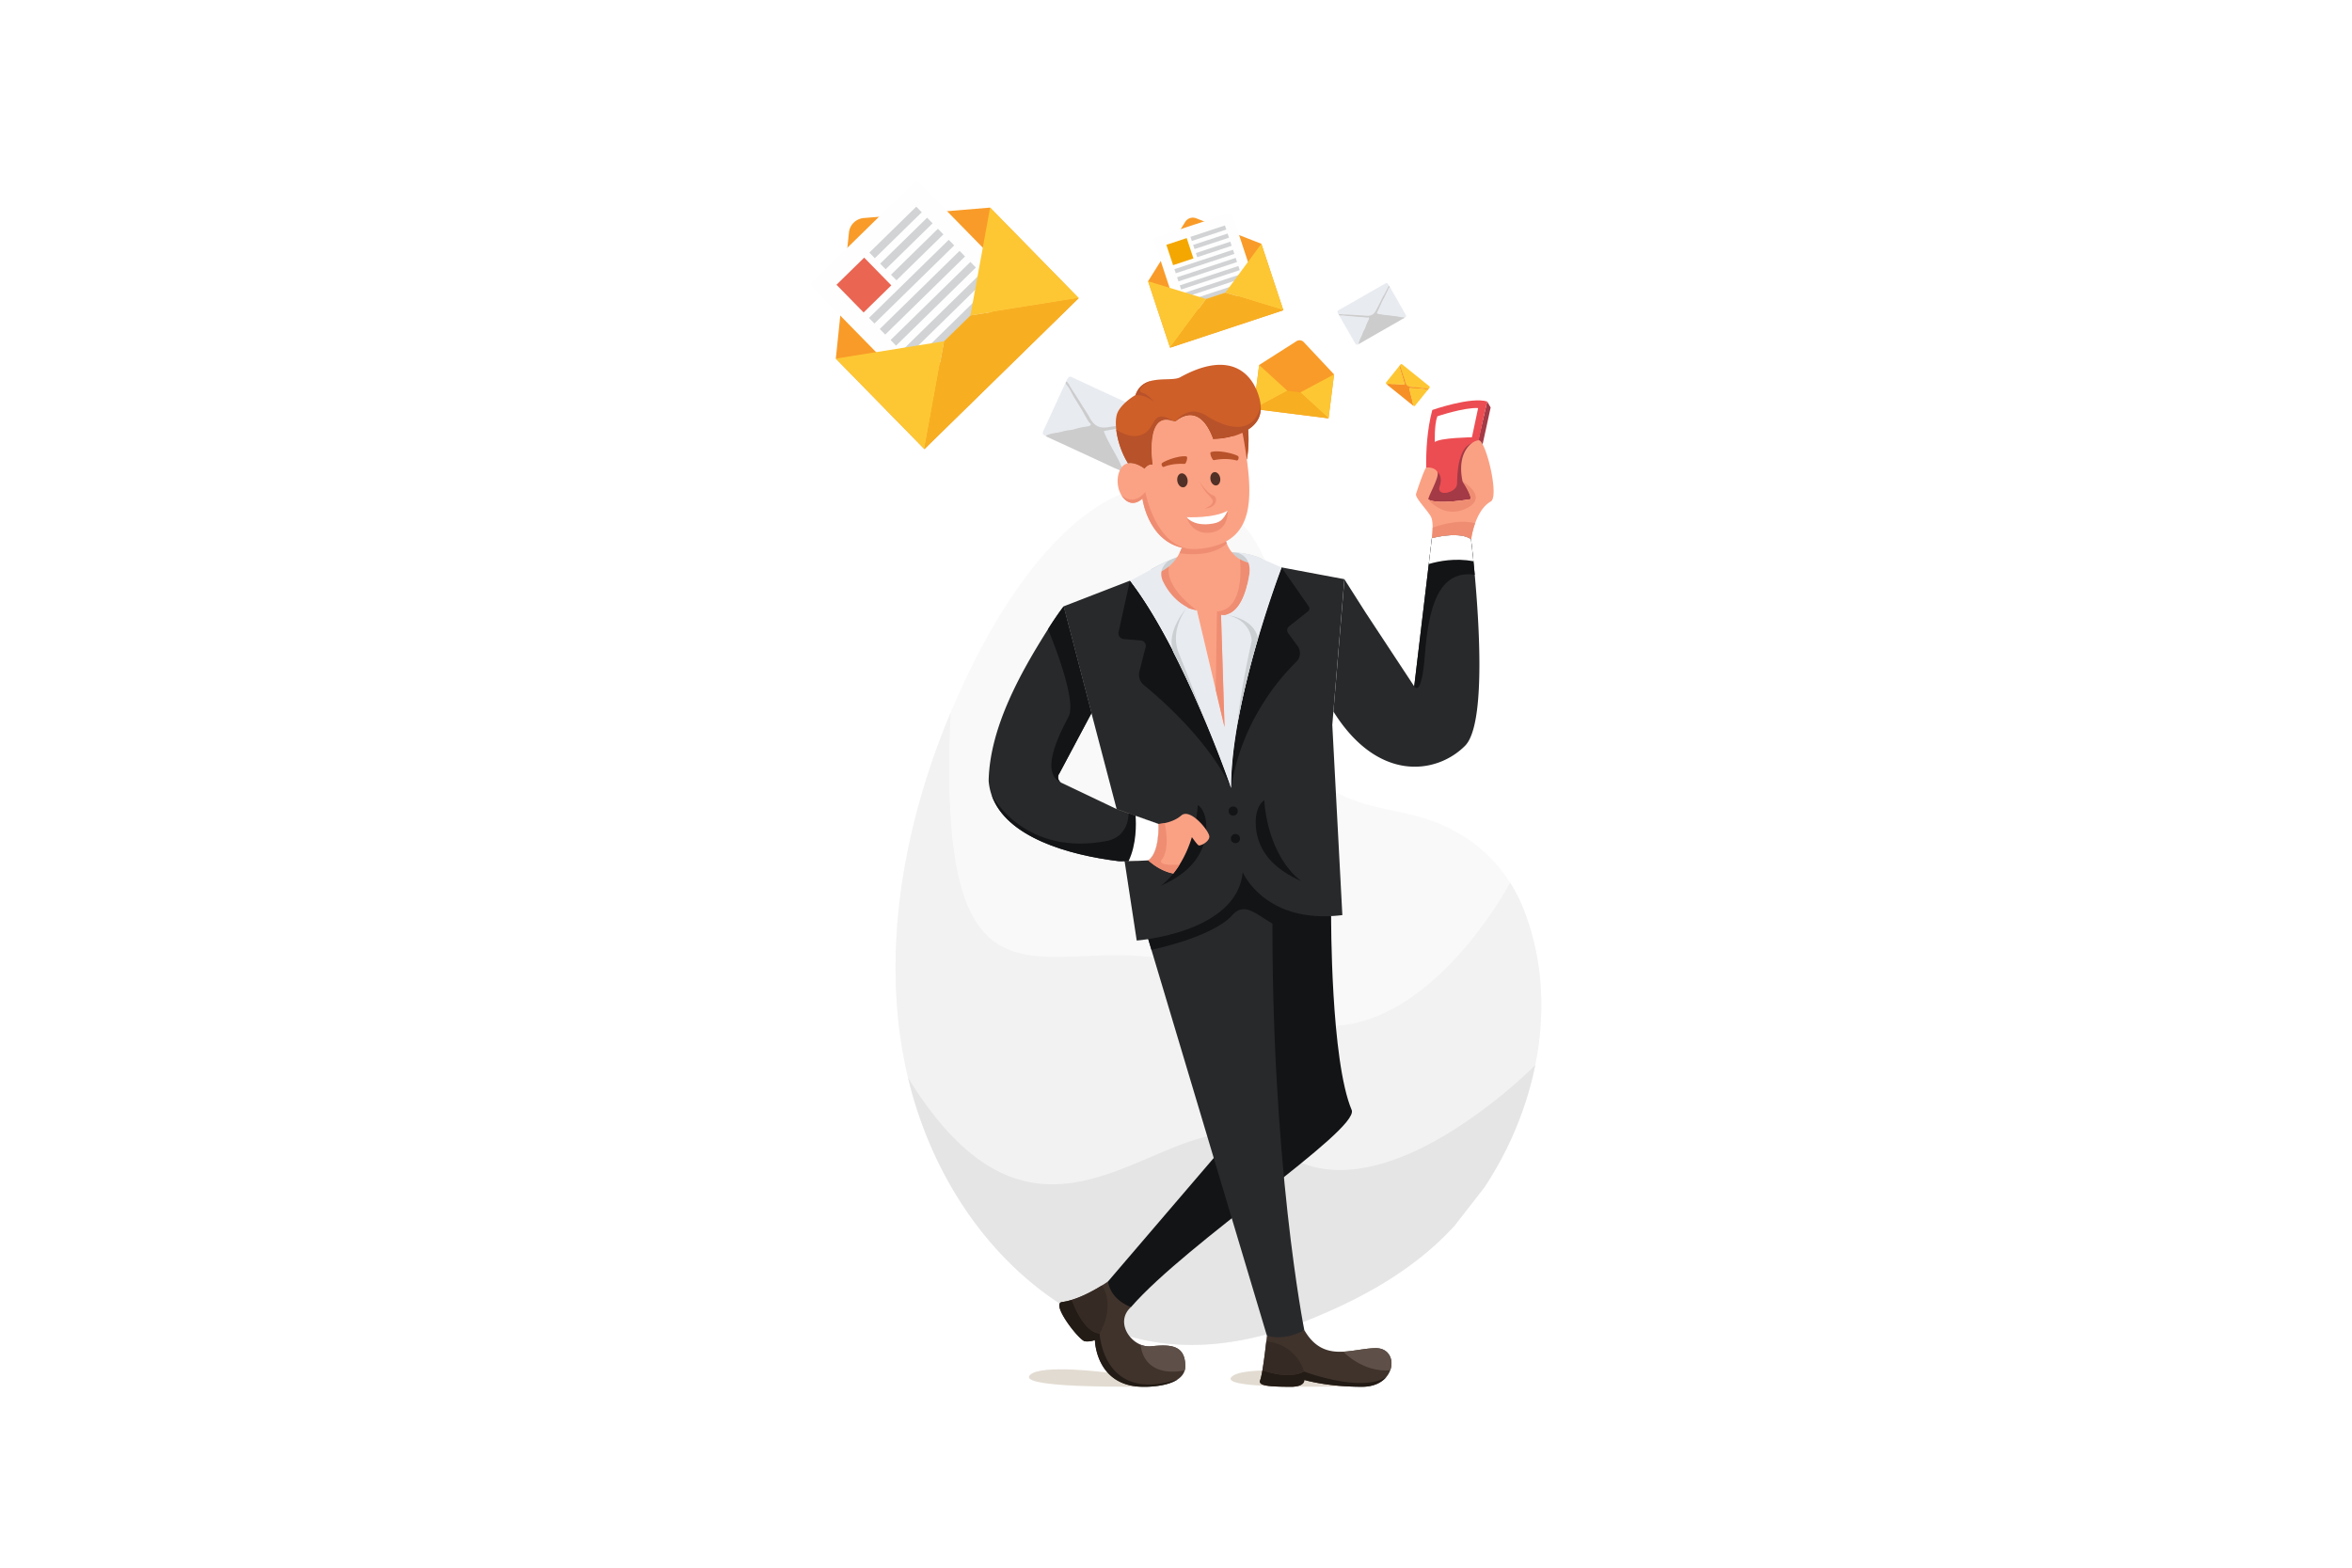 <svg xmlns="http://www.w3.org/2000/svg" viewBox="0 0 4680 3120"><defs><style>.cls-1{fill:#fff;}.cls-2{fill:#f99b28;}.cls-3{fill:#fdc734;}.cls-4{fill:#f7af21;}.cls-5{fill:#fefefe;}.cls-6{fill:#d1d3d4;}.cls-7{fill:#f4a700;}.cls-8{fill:#f69026;}.cls-9{fill:#e8ebf0;}.cls-10{fill:#ccc;}.cls-11{fill:#ea6552;}.cls-12{opacity:0.5;}.cls-13{fill:#f4f4f4;}.cls-14{fill:#e5e5e5;}.cls-15{fill:#e2dbd1;}.cls-16{fill:#131416;}.cls-17{fill:#28292b;}.cls-18{fill:#40332c;}.cls-19{fill:#231b15;}.cls-20{fill:#5e5048;}.cls-21{fill:#352a24;}.cls-22{fill:none;stroke:#352a24;stroke-miterlimit:10;}.cls-23{fill:#faa184;}.cls-24{fill:#cbcfd2;}.cls-25{fill:#ef8d72;}.cls-26{fill:#ce5f28;}.cls-27{fill:#b8522a;}.cls-28{fill:#fba284;}.cls-29{fill:#513027;}.cls-30{fill:#a33a46;}.cls-31{fill:#ec4d52;}</style></defs><title>04</title><g id="_4" data-name="4"><rect class="cls-1" width="4680" height="3120"/><path class="cls-2" d="M2505.43,726.38,2579.81,679a11.33,11.33,0,0,1,14.35,1.8l60.35,64.33-11,87.47-149.07-18.72Z"/><polygon class="cls-3" points="2505.33 727.24 2494.56 812.99 2494.45 813.85 2561.75 777.88 2505.43 726.38 2505.33 727.24"/><polygon class="cls-3" points="2587.2 781.07 2643.52 832.57 2643.63 831.71 2654.4 745.96 2654.51 745.1 2587.2 781.07"/><polygon class="cls-4" points="2587.26 781.08 2561.75 777.88 2561.76 777.84 2494.45 813.85 2643.52 832.57 2587.26 781.08"/><path class="cls-2" d="M2284.45,559.75l73.88-118.15a17.92,17.92,0,0,1,21.71-7.19l129.78,50.76,43.76,132.24L2328.21,692Z"/><rect class="cls-5" x="2315.84" y="444.14" width="164.24" height="161.62" rx="2.17" transform="translate(-43.51 779.95) rotate(-18.31)"/><rect class="cls-6" x="2368.33" y="459.75" width="72.23" height="8.62" transform="translate(-24.05 778.91) rotate(-18.31)"/><rect class="cls-6" x="2373.67" y="475.9" width="72.23" height="8.62" transform="translate(-28.85 781.4) rotate(-18.31)"/><rect class="cls-7" x="2326.41" y="479.42" width="42.64" height="42.64" transform="translate(-38.44 762.95) rotate(-18.31)"/><rect class="cls-6" x="2379.02" y="492.05" width="72.23" height="8.62" transform="translate(-33.65 783.9) rotate(-18.31)"/><rect class="cls-6" x="2335.07" y="516.14" width="122.8" height="8.62" transform="translate(-42.17 779.26) rotate(-18.31)"/><rect class="cls-6" x="2345.76" y="548.45" width="122.8" height="8.62" transform="translate(-51.78 784.25) rotate(-18.31)"/><rect class="cls-6" x="2340.42" y="532.3" width="122.8" height="8.62" transform="translate(-46.97 781.76) rotate(-18.31)"/><rect class="cls-6" x="2351.11" y="564.6" width="122.8" height="8.62" transform="translate(-56.58 786.75) rotate(-18.31)"/><rect class="cls-6" x="2356.45" y="580.75" width="122.8" height="8.62" transform="translate(-61.38 789.25) rotate(-18.31)"/><polygon class="cls-3" points="2284.88 561.05 2327.78 690.7 2328.21 691.99 2399.78 594.95 2284.45 559.75 2284.88 561.05"/><polygon class="cls-3" points="2438.26 582.22 2553.58 617.41 2553.15 616.12 2510.25 486.47 2509.82 485.17 2438.26 582.22"/><polygon class="cls-4" points="2438.33 582.19 2399.78 594.95 2399.76 594.89 2328.21 691.99 2553.58 617.41 2438.33 582.19"/><path class="cls-3" d="M2785.25,727.46a5.51,5.51,0,0,1,2.3-2.6c.85-.66,1.88-.33,2.76.4q7.43,6.09,14.89,12.12c7.22,5.83,14.47,11.62,21.7,17.45,5.16,4.16,10.24,8.42,15.48,12.49,3.59,2.78,3.16,3.43.37,6.65-1.72.38-3.41-.17-5.06-.37-8.34-1-16.69-1.76-25-2.75-2.69-.32-5.41-.48-8.07-1.05a10.15,10.15,0,0,1-7.28-6.08c-2.27-4.89-3.33-10.2-5.25-15.19-1.52-4-2.47-8.09-4.11-12A65.72,65.72,0,0,1,2785.25,727.46Z"/><path class="cls-8" d="M2785.25,727.46c1.33,1.39,1.52,3.29,2.07,5,1.63,5,3.43,10,5,15,1.15,3.78,2.65,7.45,3.62,11.31,1.05,4.18,2.78,8.29,7.3,10.11,2.45,1,5.13,1,7.71,1.33,2.23.25,4.48.42,6.71.72,1.9.26,3.83.32,5.74.49a34.08,34.08,0,0,1,5.17.58c2,.5,4,.44,5.93.75,2.75.44,5.6.24,8.28,1.24a1.49,1.49,0,0,1-1,1,1.71,1.71,0,0,1-1.58.39c-6.83-.68-13.68-1.14-20.52-1.71-4.58-.38-9.18-.44-13.74-1-1.27-.16-1.25.22-1.06,1.32,1.6,9.74,5.21,19,6.69,28.77.14.87.5,1.69.72,2.55.17.67.59,1.47-.4,1.93l-1.34-.89c-1.8-1.91-4.06-3.25-6.08-4.9-7.82-6.4-15.71-12.74-23.58-19.09q-10.34-8.32-20.69-16.62a5.85,5.85,0,0,1-.74-.83c0-1.1.92-.8,1.52-.93,2.83-.61,5.68-.13,8.5,0,3,.17,5.93,0,8.89.23,4.59.4,9.2.15,13.79.59a5.87,5.87,0,0,0,1.51,0c.88-.14,1.15-.53.84-1.45-2.68-8-4.72-16.13-7.43-24.09-1-2.86-1.52-5.87-2.56-8.73a2.76,2.76,0,0,1-.17-1.68C2784.61,728.33,2784.52,727.62,2785.25,727.46Z"/><path class="cls-3" d="M2784.34,728.8a38.65,38.65,0,0,1,2.24,6c1.2,5.74,3.28,11.23,4.93,16.83,1,3.49,1.83,7,3,10.5a4.81,4.81,0,0,0,.2.53c.34.7,1.41,1.36.74,2.13a3.32,3.32,0,0,1-2.85.64,57.66,57.66,0,0,0-9.92-.37,23.39,23.39,0,0,1-5-.33c-2.83-.43-5.64,0-8.46-.27a34.92,34.92,0,0,0-9.36,0c-.14,0-.25.26-.38.39-2.2-1.5-2.37-2.63-.72-4.68l10.51-13q6.74-8.4,13.51-16.78C2783.2,729.78,2783.5,729,2784.34,728.8Z"/><path class="cls-3" d="M2811.88,807.15a1.25,1.25,0,0,0,0-1.44,24.11,24.11,0,0,1-1.51-6.24c-1.56-8.51-4.7-16.64-6-25.22-.36-2.4-.65-2.28,1.8-2.11,5,.35,9.94.53,14.91.89,3.6.26,7.17.86,10.77,1,2.19.09,4.34.74,6.56.36,1.13-.19,2.1.91,3.3.54-.36,1.72-1.89,2.61-2.88,3.85q-11.32,14.16-22.8,28.18C2814.63,808.76,2813.51,808.75,2811.88,807.15Z"/><path class="cls-9" d="M2663.82,625.88c-1.57-1.22-2-3.14-2.47-4.83s.58-2.91,2.14-3.79q13.07-7.32,26.07-14.75c12.56-7.19,25.09-14.43,37.65-21.62,9-5.14,18.06-10.11,26.94-15.42,6.08-3.63,6.78-2.63,9.87,3.25-.42,2.71-2.18,4.84-3.41,7.14-6.16,11.55-12,23.25-18.19,34.8-2,3.74-3.77,7.59-6.1,11.14-3.06,4.64-7.58,6.77-13,7.11-8.38.54-16.71-.93-25.05-1-6.61,0-13.15-1-19.78-.83C2673.64,627.22,2668.71,626.45,2663.82,625.88Z"/><path class="cls-10" d="M2663.82,625.88c2.77-1.16,5.64-.35,8.41-.19,8.21.48,16.44.67,24.61,1.3,6.15.46,12.33.37,18.49,1.15,6.67.84,13.62.65,18.83-4.87,2.83-3,4.42-6.86,6.31-10.45,1.64-3.1,3.15-6.27,4.86-9.34,1.45-2.61,2.62-5.38,4-8.06a52.15,52.15,0,0,1,3.78-7.18c1.84-2.57,2.88-5.51,4.45-8.2,2.2-3.75,3.53-8,6.5-11.32a2.27,2.27,0,0,1,.83,2,2.65,2.65,0,0,1-.31,2.52c-4.87,9.53-9.42,19.23-14.13,28.84-3.15,6.44-5.85,13.1-9.29,19.39-1,1.75-.4,1.93,1.31,2.29,15.06,3.19,30.57,3.2,45.59,6.59a40.45,40.45,0,0,0,4.12.4c1.07.14,2.46,0,2.58,1.68l-2.06,1.45c-3.8,1.53-7,4-10.56,6-13.75,7.74-27.43,15.59-41.12,23.43q-18,10.29-35.89,20.63a10.18,10.18,0,0,1-1.62.61c-1.59-.65-.65-1.8-.5-2.74.73-4.45,3-8.33,4.87-12.34,1.93-4.21,3.33-8.62,5.38-12.78,3.18-6.44,5.44-13.29,8.68-19.7a9.25,9.25,0,0,0,.87-2.2c.29-1.35-.11-2-1.63-2-13.09-.62-26.11-2.3-39.21-2.88-4.7-.21-9.4-1.13-14.14-1.23a4.16,4.16,0,0,1-2.53-.71C2664.72,627.3,2663.64,627,2663.82,625.88Z"/><path class="cls-9" d="M2665.26,628c3.32,0,6.71-.41,9.95.14,9,1.52,18.18,1.61,27.25,2.39,5.66.48,11.28,1.35,17,1.6a6.46,6.46,0,0,0,.88,0c1.21-.09,2.78-1.28,3.51.14s0,3.12-.68,4.51a88.56,88.56,0,0,0-6.16,14.2,36.48,36.48,0,0,1-3.34,7.12c-2.23,3.87-3.18,8.2-5.2,12.14a54.63,54.63,0,0,0-5.31,13.6c0,.22.23.51.35.77-3.43,2.34-5.17,2-7.21-1.62q-6.5-11.33-13-22.65c-5.58-9.71-11.18-19.4-16.7-29.14C2666,630.17,2665.05,629.28,2665.26,628Z"/><path class="cls-9" d="M2794.72,632.39a2,2,0,0,0-2.07-.87c-3.41.25-6.65-.71-9.93-1.35-13.25-2.56-26.84-2.61-40-5.62-3.69-.84-3.67-.34-2-3.81,3.32-7,6.42-14.15,9.76-21.16,2.42-5.08,5.31-9.94,7.56-15.08,1.36-3.13,3.54-5.88,4.24-9.32.36-1.76,2.52-2.55,2.65-4.5,2.31,1.5,2.73,4.23,4,6.38q14.14,24.47,28,49.11C2798.62,629.31,2798,630.93,2794.72,632.39Z"/><path class="cls-9" d="M2121.77,759.28c.14-3.25,2.32-5.61,4.1-7.88s4.44-2,7.09-.72q22.14,10.49,44.39,20.78c21.5,10,43,19.81,64.54,29.75,15.38,7.1,30.61,14.51,46.11,21.33,10.62,4.67,9.95,6.55,5,16.25-4,2-8.55,1.68-12.77,2.22-21.25,2.73-42.43,6-63.68,8.72-6.88.88-13.7,2.17-20.64,2.42-9.11.32-16.22-3.7-21.8-10.57-8.67-10.68-14.59-23.18-22.44-34.36-6.21-8.86-11.13-18.49-17.63-27.18C2129.29,773.65,2125.64,766.35,2121.77,759.28Z"/><path class="cls-10" d="M2121.77,759.28c4.17,2.6,5.81,7.2,8.22,11,7.15,11.4,14.69,22.58,21.61,34.07,5.2,8.64,11.18,16.8,16,25.77,5.2,9.7,12,18.79,24.35,20.5,6.69.93,13.34-.61,19.92-1.49,5.69-.75,11.35-1.73,17.07-2.37,4.87-.54,9.67-1.6,14.51-2.35,4.38-.69,8.78-1.78,13.16-1.77,5.17,0,10.09-1.37,15.16-1.82,7.09-.64,14-2.89,21.28-2.07a3.81,3.81,0,0,1-1.84,3c-.8,1.44-2.15,1.74-3.65,2-17.34,2.56-34.59,5.67-51.88,8.5-11.59,1.89-23,4.61-34.69,6-3.25.38-2.94,1.3-1.81,3.92,10,23.11,24.71,43.82,34.44,67.08a66.76,66.76,0,0,0,3.35,5.87c.84,1.56,2.37,3.28.21,5l-3.88-1.37c-5.64-3.61-12.07-5.53-18.08-8.36-23.36-11-46.81-21.82-70.25-32.65q-30.77-14.21-61.56-28.33a16.94,16.94,0,0,1-2.34-1.59c-.64-2.73,1.78-2.57,3.18-3.25,6.63-3.26,14-3.85,21.08-5.2,7.45-1.43,14.67-3.75,22.16-5,11.6-1.86,22.88-5.34,34.52-7.09a14.72,14.72,0,0,0,3.75-.93c2.07-.88,2.51-2,1.17-4.1-11.59-18-21.68-37-33.33-55-4.18-6.47-7.41-13.6-11.76-20a6.93,6.93,0,0,1-1.47-4.05C2120.73,761.83,2120.06,760.13,2121.77,759.28Z"/><path class="cls-9" d="M2120.36,763.16c3.13,4.45,6.92,8.58,9.26,13.41,6.52,13.49,15.08,25.78,22.65,38.63,4.72,8,8.89,16.33,13.93,24.14a11,11,0,0,0,.84,1.18c1.26,1.53,4.33,2.49,3.14,4.82s-4.13,3-6.66,3.36a145.44,145.44,0,0,0-24.79,5.25,60.15,60.15,0,0,1-12.67,2.29c-7.28.69-13.94,3.53-21.12,4.57-7.77,1.12-15.78,2.58-23.18,5.8-.34.15-.47.79-.7,1.2-6.37-2.36-7.51-5-4.68-11.15q9-19.39,17.94-38.77c7.66-16.65,15.28-33.32,23-49.92C2118.15,766.3,2118.4,764.15,2120.36,763.16Z"/><path class="cls-9" d="M2237.17,940.11c.73-1.41,0-2.66-.8-3.58-3.56-4.32-5.35-9.56-7.61-14.53-9.13-20.11-22-38.29-30.45-58.76-2.38-5.72-3-5.22,3.14-6.32,12.52-2.23,25-4.86,37.49-7,9.07-1.58,18.29-2.34,27.29-4.21,5.47-1.15,11.2-.86,16.46-3.17,2.68-1.19,5.78.94,8.51-.73.19,4.51-3,7.64-4.74,11.34q-19.26,42.07-39,83.94C2245,942.4,2242.2,943.05,2237.17,940.11Z"/><path class="cls-2" d="M1663.11,713.67l26.1-250.82a32.39,32.39,0,0,1,29.56-28.93l251.32-20.73,176.3,180.13-307,300.47Z"/><rect class="cls-5" x="1671.32" y="420.59" width="297.2" height="292.46" rx="3.92" transform="translate(122.85 1434.77) rotate(-44.39)"/><rect class="cls-6" x="1716.66" y="454.89" width="130.69" height="15.59" transform="translate(184.88 1378.54) rotate(-44.39)"/><rect class="cls-6" x="1738.2" y="476.89" width="130.69" height="15.59" transform="translate(175.63 1399.88) rotate(-44.39)"/><rect class="cls-11" x="1680.44" y="528.84" width="77.16" height="77.16" transform="translate(93.64 1364.36) rotate(-44.39)"/><rect class="cls-6" x="1759.73" y="498.89" width="130.69" height="15.59" transform="translate(166.39 1421.22) rotate(-44.39)"/><rect class="cls-6" x="1702.81" y="552.89" width="222.21" height="15.59" transform="translate(125.42 1428.82) rotate(-44.39)"/><rect class="cls-6" x="1745.88" y="596.9" width="222.21" height="15.59" transform="translate(106.94 1471.51) rotate(-44.39)"/><rect class="cls-6" x="1724.34" y="574.89" width="222.21" height="15.59" transform="translate(116.18 1450.16) rotate(-44.39)"/><rect class="cls-6" x="1767.41" y="618.9" width="222.21" height="15.59" transform="translate(97.69 1492.85) rotate(-44.39)"/><rect class="cls-6" x="1788.95" y="640.9" width="222.21" height="15.59" transform="translate(88.45 1514.19) rotate(-44.39)"/><polygon class="cls-3" points="1664.83 715.43 1837.69 892.03 1839.41 893.79 1878.54 679.14 1663.11 713.67 1664.83 715.43"/><polygon class="cls-3" points="1930.95 627.84 2146.39 593.32 2144.67 591.55 1971.81 414.96 1970.09 413.19 1930.95 627.84"/><polygon class="cls-4" points="1931.06 627.74 1878.54 679.14 1878.47 679.07 1839.41 893.79 2146.39 593.32 1931.06 627.74"/><g class="cls-12"><path class="cls-13" d="M1788.59,2041.65a869.77,869.77,0,0,0,18.34,103.52c47.64,198.19,161.4,359.42,306.4,452.1a568.63,568.63,0,0,0,88.81,46.47c127.45,52.76,264.9,37.12,391-12.66,105.67-41.71,215.82-98.51,300.75-191.28l59.33-76.22A697.21,697.21,0,0,0,3029.12,2212a668.4,668.4,0,0,0,25.61-91.93h0c20.3-100.48,16.76-206.85-21.69-307a321.93,321.93,0,0,0-24.55-50.55c-1.16-1.92-2.34-3.82-3.52-5.7l-.11-.17h0c-35-55.31-83.87-92.94-137.87-116.29-73.54-31.79-155.93-26.9-224.72-73.67-71.55-48.64-89.42-145.13-87.75-241.17,2.11-122.7-30.58-253.88-119.66-316.77-201.47-142.26-394,104.25-494.88,304.4q-25.74,51.08-48.42,105.07C1810.68,1611.41,1764,1829.06,1788.59,2041.65Z"/><path class="cls-14" d="M1788.59,2041.65a869.77,869.77,0,0,0,18.34,103.52c47.64,198.19,161.4,359.42,306.4,452.1a568.63,568.63,0,0,0,88.81,46.47c127.45,52.76,264.9,37.12,391-12.66,105.67-41.71,215.82-98.51,300.75-191.28l59.33-76.22A697.21,697.21,0,0,0,3029.12,2212a668.4,668.4,0,0,0,25.61-91.93h0c20.3-100.48,16.76-206.85-21.69-307a321.93,321.93,0,0,0-24.55-50.55l-3.63-5.87s-236.17,450-535.68,220.17-613.58,216.12-577.62-558.59C1810.68,1611.41,1764,1829.06,1788.59,2041.65Z"/><path class="cls-10" d="M3054.73,2120v0a670.17,670.17,0,0,1-25.6,91.93,698.21,698.21,0,0,1-75.94,151.64l-59.33,76.21a587.46,587.46,0,0,1-65.38,61.08,719.75,719.75,0,0,1-92.63,62.77c-46.68,26.81-95.17,48.65-142.75,67.43-126.06,49.77-263.52,65.42-391,12.65a568.92,568.92,0,0,1-88.81-46.45q-24.32-15.57-47.42-33.63l0,0q-19.49-15.26-38-32.21-16-14.64-31.21-30.53-11.49-12-22.51-24.66h0c-2.26-2.58-4.49-5.2-6.72-7.83a730.3,730.3,0,0,1-60.85-83.61q-5.82-9.3-11.39-18.82c-38.76-66.11-69-140.4-88.27-220.77,29.11,47.14,57.79,84.7,86,114.3.29.29.57.59.85.88,37,38.52,73.16,63.41,108.61,78.25a232.78,232.78,0,0,0,82.28,18.17q8,.3,16,.08c39.79-1,78.51-11.2,116.14-24.72q4.76-1.71,9.5-3.49l1.64-.62a0,0,0,0,0,0,0c15.9-6,31.61-12.51,47.11-19.08h0l11.84-5.05,13.08-5.58c20.46-8.71,40.56-17.1,60.28-24.1l3.13-1.11c30.08-10.47,59.29-17.59,87.63-17.57h.32c1,0,2,0,3.08,0A143.63,143.63,0,0,1,2501,2264a138,138,0,0,1,14.18,6.07,156.62,156.62,0,0,1,26.84,16.94c42,32.67,89.45,43.83,138,41.16C2859.41,2318.36,3054.73,2120,3054.73,2120Z"/></g><path class="cls-15" d="M2620.61,2732s-147.24-14.89-170,8.19,155.11,20.32,242.85,18.64C2698,2742.29,2620.61,2732,2620.61,2732Z"/><path class="cls-15" d="M2204,2731.78s-133.68-17.7-154.77,4.94S2190,2760,2269.82,2760C2274.2,2743.57,2204,2731.78,2204,2731.78Z"/><path class="cls-16" d="M2648.67,1823.18s-1.09,287.32,41.1,386.44c12.65,41.21-327.94,263.37-439.2,391.63L2204,2611.4l-5.65-10.54L2184.64,2587l20-36.57,277-323.55-8.87-491Z"/><path class="cls-17" d="M2284.75,1869l236.15,789.26,23.25,17.92,31.73-6.62,19.42-22.46s-67.55-337.67-63.17-849.3c-127.2-261.35-242-35-242-35Z"/><path class="cls-16" d="M2291.12,1890.32s121.65-24.83,161-69.12,75.93,51.54,164.51,34.56-72.5-117.33-72.5-117.33l-84.27-13.54-111.08,47.8-57.68,50.62-6.37,45.72Z"/><path class="cls-17" d="M2651,1442.65l20,378.58c-154,19-198.26-85.42-198.26-85.42-11.59,121.27-210.91,136-210.91,136l-24.13-158c28.45-.28,47-1.58,47-1.58,23.2-15.47,20.38-72.42,20.38-72.42l-83.19-29.63-45.66-173.91-59.8-229.52,131.71-51c20.51,26.69,40.46,58,59.34,91.26q3,5.37,6.07,10.84,2.22,4,4.43,8,6.9,12.71,13.59,25.64l3.29,6.36a.42.42,0,0,1,0,.06s0,0,0,0c66.27,129.47,113.62,267,114.65,270a.11.11,0,0,1,0,.05c0-65.25,13.64-142,30.89-212.8l1.71-7c.61-2.47,1.23-4.92,1.85-7.37.18-.76.38-1.53.58-2.32.46-1.83.93-3.65,1.4-5.48q4.23-16.43,8.61-32.19.72-2.62,1.45-5.23,3.64-13,7.29-25.42h0c23.93-81.44,46.81-140.91,46.81-140.91l124.93,23.43Z"/><path class="cls-18" d="M2766.31,2727.14a44.23,44.23,0,0,1-7.88,13.46s0,0,0,0c-9.41,11.1-25.35,19.35-48.26,19.35-69.92,0-114.86-13.64-114.86-13.64,0,14.88-27.86,13.64-27.86,13.64-51.43,0-62.66-3.72-60.18-12.4.18-.48.37-1,.57-1.61a158.66,158.66,0,0,0,4.12-18.82c3.18-18.45,6.15-43.32,7.73-57.55.77-6.9,1.22-11.3,1.22-11.3,38.44,11.16,74.4-11.16,74.4-11.16,21.63,37.67,49.14,44.34,77.47,43,22-1.08,44.53-7,65.14-7C2763.76,2683.09,2773.94,2706.24,2766.31,2727.14Z"/><path class="cls-18" d="M2358.45,2719.05a30,30,0,0,1-1.18,8.5c-2.17,7.46-7.23,13.22-13.81,17.64h0c-23.91,16.1-68,14.78-68,14.78-95.41,0-96.81-93-96.81-93a43.1,43.1,0,0,1-19.84,2.48c-11.16-1.24-68.2-74.4-45.88-78.12q3.85-.47,7.81-1.31c3.93-.79,7.93-1.83,11.92-3.05,23.23-7.1,46.56-20.33,60.13-28.78,7.4-4.6,11.9-7.79,11.9-7.79,6.2,38.45,45.89,50.85,45.89,50.85-28.23,25.2-8.93,63.5,19.25,75a43,43,0,0,0,20.43,3.16C2327.45,2675.65,2358.45,2675.65,2358.45,2719.05Z"/><path class="cls-19" d="M2758.42,2740.62c-9.41,11.1-25.35,19.35-48.26,19.35-69.92,0-114.86-13.64-114.86-13.64,0,14.88-27.86,13.64-27.86,13.64-51.43,0-62.66-3.72-60.18-12.4.18-.48.37-1,.57-1.61a104.89,104.89,0,0,0,2.57-10.51c.27-1.28.53-2.62.78-4,.1-.53.19-1.08.29-1.64.17-.86.31-1.76.48-2.66,0,0,51.73,19.81,82.73,2.45C2594.68,2729.59,2707.63,2772.68,2758.42,2740.62Z"/><path class="cls-19" d="M2343.45,2745.19c-23.91,16.1-68,14.78-68,14.78-95.41,0-96.81-93-96.81-93a43.1,43.1,0,0,1-19.84,2.48c-11.16-1.24-68.2-74.4-45.88-78.12q3.85-.47,7.81-1.31c1-.18,2-.4,3-.64s1.71-.4,2.56-.62c2.12-.53,4.26-1.14,6.39-1.79,0,0,21.81,64.5,55.29,67C2187.94,2654,2194.43,2793.73,2343.45,2745.19Z"/><path class="cls-20" d="M2766.31,2727.14c-54.07,5-93.54-37-93.54-37,22-1.08,44.53-7,65.14-7C2763.76,2683.09,2773.94,2706.24,2766.31,2727.14Z"/><path class="cls-20" d="M2358.45,2719.05a30,30,0,0,1-1.18,8.5c-86.12,15.31-87.45-51.34-87.45-51.34a43,43,0,0,0,20.43,3.16C2327.45,2675.65,2358.45,2675.65,2358.45,2719.05Z"/><path class="cls-21" d="M2187.94,2654c-33.48-2.48-55.29-67-55.29-67,23.23-7.1,46.56-20.33,60.13-28.78C2220.59,2602.21,2187.94,2654,2187.94,2654Z"/><path class="cls-21" d="M2594.68,2729.59c-31,17.36-82.73-2.45-82.73-2.45,3.18-18.45,6.15-43.32,7.73-57.55C2582,2676.31,2594.68,2729.59,2594.68,2729.59Z"/><path class="cls-16" d="M2449.59,1568.12c-40.48-84.76-120.2-159.56-161.11-194.37h0c-4.69-4-8.88-7.45-12.43-10.36a26.34,26.34,0,0,1-8.89-26.94l12.35-48.5a10.7,10.7,0,0,0-9.48-13.31l-34-2.79a11.48,11.48,0,0,1-10.28-13.91l22.48-102.12q1.8,2.34,3.58,4.73c.73,1,1.45,1.92,2.17,2.9.19.25.37.51.56.75.45.61.91,1.23,1.35,1.85.65.87,1.28,1.74,1.91,2.62l1.9,2.64c5.68,7.91,11.3,16.15,16.84,24.64,1.07,1.64,2.13,3.29,3.2,4.94.26.4.53.81.79,1.24.91,1.4,1.8,2.81,2.69,4.22.23.35.44.69.65,1q1.52,2.4,3,4.84c1.14,1.83,2.29,3.68,3.43,5.54s2.27,3.72,3.39,5.61q1.54,2.55,3.07,5.11l3.67,6.23c1.11,1.91,2.23,3.84,3.33,5.76,1.27,2.19,2.53,4.4,3.79,6.61,1.63,2.87,3.24,5.76,4.86,8.67,1.89,3.37,3.75,6.77,5.61,10.18q6.93,12.72,13.62,25.67c1.12,2.14,2.22,4.3,3.32,6.46,25.42,49.65,48,100.49,66.36,144.47a.19.19,0,0,0,0,.07l.08.21,0,.08C2430.92,1513.79,2449.14,1566.79,2449.59,1568.12Z"/><path class="cls-22" d="M2284.75,1712.26s-18.54,1.3-47,1.58l-15.82-103.63,83.19,29.63S2308,1696.79,2284.75,1712.26Z"/><path class="cls-16" d="M2602.81,1216.62l-37.75,29.89a10,10,0,0,0-1.84,13.73l18.74,25.44a24,24,0,0,1-2.55,31.38,458.6,458.6,0,0,0-73.3,94.34,442.18,442.18,0,0,0-56.51,156.74c0-38.74,4.81-81.52,12.32-124.71,5.15-29.55,11.55-59.31,18.57-88.09,7.24-29.79,15.13-58.53,22.89-85h0l1.7-5.77,1.66-5.54c.66-2.19,1.3-4.34,2-6.49.09-.28.17-.58.26-.87.4-1.31.81-2.63,1.2-3.93q.84-2.74,1.68-5.44c.85-2.78,1.71-5.52,2.55-8.22s1.59-5.08,2.38-7.56c.66-2,1.3-4.08,1.94-6.08q.73-2.31,1.47-4.58c3-9.23,5.84-17.88,8.53-25.89l.93-2.78c.36-1,.72-2.1,1.06-3.13l.77-2.25c.42-1.2.82-2.38,1.21-3.54.47-1.39.94-2.74,1.4-4.06,0,0,0,0,0,0,.45-1.32.9-2.61,1.34-3.87.69-2,1.36-3.93,2-5.79.37-1.09.74-2.15,1.11-3.19,3.12-8.82,5.72-16,7.68-21.32.15-.43.31-.85.46-1.25s.36-1,.52-1.43c.44-1.21.85-2.28,1.2-3.22.16-.42.31-.82.43-1.18.69-1.78,1.11-2.9,1.27-3.31l0-.15v0l54.06,77.39A7.2,7.2,0,0,1,2602.81,1216.62Z"/><path class="cls-16" d="M2383.43,1602.05c-1.93,17.73-.92,12.64-3.37,27.4a286.73,286.73,0,0,1-8.47,36.52c-10.2,33.54-24.66,57-37.06,72.46-13.59,16.9-24.74,24.17-25.17,24.44a203.57,203.57,0,0,0,40.95-23.07,142.58,142.58,0,0,0,14.65-12.36c15.95-15.36,25.3-31.92,30.32-48.18a112.06,112.06,0,0,0,4.82-27.75C2402,1612.42,2383.43,1602.05,2383.43,1602.05Z"/><path class="cls-16" d="M2515.52,1592.68c1.93,17.73.92,12.64,3.37,27.4a286.73,286.73,0,0,0,8.47,36.52c10.19,33.54,24.65,57,37,72.45,13.59,16.91,24.74,24.17,25.18,24.44a202.81,202.81,0,0,1-41-23.06,146.42,146.42,0,0,1-14.66-12.36c-15.95-15.37-25.3-31.92-30.32-48.18a112.5,112.5,0,0,1-4.81-27.75C2496.9,1603.05,2515.52,1592.68,2515.52,1592.68Z"/><path class="cls-17" d="M2284.75,1712.26s-8.79.62-23.55,1.1c-4.63.15-9.84.28-15.54.38h-.73c-2.31,0-4.7.06-7.17.09-3.94,0-8,.47-12.19,0-99.63-12.23-224.06-47.72-252.7-132.21v0a111.16,111.16,0,0,1-4.17-16.13c-.57-3.1-1.57-9.66-1.47-12.8,1.34-53.09,17.41-107.08,40.21-158.87,22.1-50.22,50.5-98.35,77.88-141.55q1.29-2,2.55-4c16.68-26.19,28.62-41.41,28.62-41.41l55.35,212.45L2108.08,1539a12.67,12.67,0,0,0,2.59,18.06h0a12.13,12.13,0,0,0,3.14,1.63l108.1,51.51,15.74,5.6,8,2.86,13.9,5,1.19.42,22.3,7.94,22,7.86S2308,1696.79,2284.75,1712.26Z"/><path class="cls-23" d="M2406.37,1665.15c-.2,5.78-5.66,10.93-11.09,14.11-4.47,2.62-8.93,3.91-10.35,3.12-3.16-1.75-13.35-16.41-13.35-16.41a226.88,226.88,0,0,1-24.52,54.77,181.08,181.08,0,0,1-12.53,17.69c-13.7-2.63-31.11-9.64-49.79-26.17,23.2-15.47,20.39-72.42,20.39-72.42a83.9,83.9,0,0,0,12.25-1.68c9.49-2,22.71-6.19,33.1-15.18,7.79-6.74,19.13-2,29.57,6.47a107,107,0,0,1,20,22.06C2404.05,1657.35,2406.45,1662.46,2406.37,1665.15Z"/><path class="cls-9" d="M2503.38,1270.36h0q-3.65,12.39-7.29,25.42-.74,2.61-1.45,5.23-4.35,15.74-8.61,32.19c-.47,1.83-.94,3.65-1.4,5.48-.2.79-.4,1.56-.58,2.32-.64,2.45-1.24,4.9-1.85,7.37l-1.71,7c-17.25,70.85-30.89,147.55-30.89,212.8a.11.11,0,0,0,0-.05c-1-3-48.38-140.57-114.65-270,0,0,0,0,0,0a.42.42,0,0,0,0-.06c-.33-.83-.64-1.65-.91-2.48s-.52-1.62-.74-2.42c-.15-.52-.29-1-.43-1.56-.17-.72-.34-1.45-.48-2.19-3.59-17.48,1.89-35.33,9.09-49.74a147,147,0,0,1,20.64-30.66s7,3.51,19.5,5.79l39.13,165.2v.06l15.88,67-4.91-156.09h0l-2.12-67.47s5.52,1.15,9.14.24a100.49,100.49,0,0,1,35.47,10.56C2487,1241.05,2499.35,1252.21,2503.38,1270.36Z"/><path class="cls-24" d="M2510.66,1147.79a103.52,103.52,0,0,1-13.6,14.71l-15.22,1-71,4.43L2314,1155.81l-1.68-.57h0l-18.47-6.33-3.7-15.79,0,0c.9-.49,17.25-9.55,35-17.46,15.36-6.83,31.75-12.82,40.13-11.72,18.37,2.42,59.29-5.14,59.29-5.14a253.8,253.8,0,0,1,34.71.74h0c15,1.34,32.42,4.31,47,10.62l.66.27.85.39C2526.56,1119.59,2519.6,1135.85,2510.66,1147.79Z"/><path class="cls-23" d="M2488.58,1121.28c-2.84,32-13.1,95.07-49.87,102.38-3.62.91-9.14-.24-9.14-.24l7,223.57L2419,1372.77v0l-37.44-158.06c-12.48-2.28-19.51-5.79-19.51-5.79-34.72-18-50-51.15-56-69.47,0,0,9.29-2.93,20.15-12.24a87.15,87.15,0,0,0,20.48-26,109,109,0,0,0,9.49-25.93,152.59,152.59,0,0,0,3.79-35h74.17a102.15,102.15,0,0,0,3.72,32.28,89,89,0,0,0,3.14,9.08c4.77,11.69,12.79,23.43,26.13,31.46A69,69,0,0,0,2488.58,1121.28Z"/><path class="cls-25" d="M2381.58,1214.69c-12.48-2.28-19.51-5.79-19.51-5.79-34.72-18-50-51.15-56-69.47,0,0,9.29-2.93,20.15-12.24C2316.89,1169.7,2381.58,1214.69,2381.58,1214.69Z"/><path class="cls-25" d="M2488.58,1121.28c-2.84,32-13.1,95.07-49.87,102.38-3.62.91-9.14-.24-9.14-.24l7,223.57L2419,1372.77v0l2.46-155.82c58.35-3.86,45.64-104,45.64-104A69,69,0,0,0,2488.58,1121.28Z"/><path class="cls-9" d="M2363,1208.9v0l-.05,0a147.93,147.93,0,0,0-20.57,30.59c-7.21,14.41-12.69,32.26-9.09,49.74.13.74.31,1.47.48,2.19.14.52.27,1,.42,1.56.23.8.47,1.61.75,2.42s.58,1.65.9,2.48c-1.09-2.12-2.18-4.24-3.29-6.36q-6.68-12.93-13.61-25.67c-1.86-3.41-3.72-6.81-5.62-10.18-1.61-2.91-3.22-5.8-4.86-8.67-1.25-2.21-2.52-4.42-3.78-6.61-1.11-1.92-2.22-3.85-3.34-5.76q-1.82-3.12-3.68-6.22c-1-1.71-2-3.42-3-5.12-1.13-1.89-2.27-3.75-3.4-5.61s-2.28-3.71-3.42-5.54c-1-1.63-2-3.24-3-4.84l-.64-1q-1.33-2.11-2.69-4.22c-.26-.43-.54-.84-.8-1.24q-1.59-2.48-3.2-4.94c-5.54-8.49-11.16-16.73-16.84-24.64q-.93-1.32-1.89-2.64l-1.91-2.62c-.44-.62-.9-1.24-1.35-1.85-.19-.24-.38-.5-.56-.75-.72-1-1.44-2-2.17-2.9-1.19-1.59-2.38-3.17-3.59-4.73l17.15-9.27,24.84-13.43s0,0,0,0c.89-.49,17.25-9.55,35-17.46-20.18,14.39-15.94,32.13-12.89,39.61h0c0,.09.07.16.1.24.52,1.09,1.06,2.19,1.63,3.32l0,0a119.82,119.82,0,0,0,26.95,35.59c.59.53,1.18,1,1.79,1.55A103,103,0,0,0,2363,1208.9Z"/><path class="cls-9" d="M2550.19,1129.45v0l0,.15c-.16.41-.58,1.53-1.27,3.31-.12.36-.27.76-.43,1.18-.35.94-.76,2-1.2,3.22-.16.46-.35.93-.52,1.43s-.31.82-.46,1.25c-2,5.31-4.56,12.5-7.68,21.32-.37,1-.74,2.1-1.11,3.19-.66,1.86-1.33,3.78-2,5.79-.45,1.26-.9,2.55-1.34,3.87,0,0,0,0,0,0-.46,1.32-.93,2.67-1.4,4.06-.39,1.16-.79,2.34-1.21,3.54l-.77,2.25c-.34,1-.7,2.08-1.06,3.13s-.62,1.84-.93,2.78c-2.69,8-5.55,16.66-8.53,25.89q-.73,2.26-1.47,4.58c-.64,2-1.28,4-1.94,6.08q-1.18,3.72-2.38,7.56c-.84,2.7-1.7,5.44-2.55,8.22q-.84,2.7-1.68,5.44c-.39,1.3-.8,2.62-1.2,3.93-.09.29-.17.59-.26.87-.66,2.15-1.3,4.3-2,6.49l-1.66,5.54-1.7,5.77c-4-18.15-16.37-29.31-29.2-36.14a100.66,100.66,0,0,0-35.33-10.55h-.14c8.09-1.62,14.89-5.92,20.62-12,11-11.69,18.05-30,22.51-48.21,1.15-4.67,2.13-9.35,3-13.91a.75.75,0,0,0,0-.16c.48-2.72.93-5.4,1.34-8,1.24-12.63-.24-36.07-26.8-41.85,15,1.34,32.42,4.31,47,10.62l.66.27.85.39,33.14,14.62Z"/><path class="cls-24" d="M2503.38,1270.36h0c-7.76,26.44-15.65,55.18-22.89,85-7,28.78-13.42,58.54-18.57,88.09,6.12-69.64,28.81-168.45,28.81-168.45-4.43-44.62-49.09-51-51.88-51.31a100.66,100.66,0,0,1,35.33,10.55C2487,1241.05,2499.35,1252.21,2503.38,1270.36Z"/><path class="cls-24" d="M2401.3,1442.52c-18.32-44-40.94-94.82-66.36-144.47-1.1-2.16-2.2-4.32-3.32-6.46l3.29,6.36c-.33-.83-.64-1.65-.91-2.48s-.52-1.62-.74-2.42c-.15-.52-.29-1-.43-1.56-.17-.72-.34-1.45-.48-2.19-3.59-17.48,1.89-35.33,9.09-49.74A148.37,148.37,0,0,1,2362,1209c-1.66,2.09-35.08,44.67-16.58,90.38C2363.68,1344.39,2398.6,1435.48,2401.3,1442.52Z"/><path class="cls-25" d="M2441,1081.52s-24.28,29-94.31,19.62a109,109,0,0,0,9.49-25.93c3.57-.86,5.9-1.34,5.9-1.34l75.78-1.43A89,89,0,0,0,2441,1081.52Z"/><path class="cls-26" d="M2483.62,854.81c2.6,34.37-2.65,59.43-2.65,59.43l0,0-26.43-46.13c-2.5.73-5,1.37-7.37,1.93-.47.11-.93.23-1.39.32a158.39,158.39,0,0,1-16.14,2.75c-.62.07-1.24.13-1.84.21-1.19.12-2.33.23-3.41.32l-1.55.12-.3,0-1.75.12c-.14,0-.29,0-.43,0l-1,.05c-1,.06-1.82.08-2.56.11l-.6,0h-.41l-.84,0h-1.32c-29-79.2-74.08-35.16-75.06-34.18v0c-7.46-3.44-13.79-4.82-19.13-4.58-.36,0-.72,0-1.07.07s-.72.07-1.08.12a16.09,16.09,0,0,0-1.62.27l-.62.13c-.25,0-.5.12-.73.19l-.44.12a13.88,13.88,0,0,0-1.54.51c-.27.1-.54.21-.81.34a20.61,20.61,0,0,0-5,3c-.24.18-.47.38-.7.59a23.45,23.45,0,0,0-2.12,2.11c-.16.19-.33.36-.47.55a5.74,5.74,0,0,0-.38.44c-.15.18-.28.36-.42.54s-.42.54-.61.82-.39.54-.58.83c0,0,0,0,0,0-.38.56-.76,1.15-1.1,1.75-.18.28-.35.58-.51.88-.37.68-.75,1.39-1.09,2.12-.24.48-.46,1-.67,1.47-.11.25-.23.51-.32.76-.38.89-.72,1.81-1.06,2.74-.15.42-.3.87-.44,1.3s-.33,1-.49,1.55c-.58,1.94-1.09,4-1.52,6-.08.3-.14.6-.19.9s-.07.37-.11.56c-.08.36-.15.72-.21,1.07s-.16.91-.24,1.36-.11.63-.16,1-.06.37-.09.56l-.27,1.83c0,.3-.09.61-.12.92-.11.86-.21,1.73-.31,2.58s-.19,1.74-.26,2.61c-.06.58-.11,1.17-.15,1.76,0,.28-.05.55-.06.84-.07.79-.12,1.59-.16,2.38a230.83,230.83,0,0,0,1.84,41.73c-9.31-1.9-16.11,8.28-16.11,8.28s-17.6-14-33-10.9h0c-12.86-20.57-21-46.08-23.4-67.48-1.16-10.41-1-19.83.71-27.25a32.34,32.34,0,0,1,3.19-8.74c10.67-19,34.45-32.27,34.45-32.27,6.41-18.44,19.59-25.83,34.2-28.93l.06,0c20.44-4.34,43.62-.36,54.88-6.59,95.1-52.54,141.74-12.39,156.78,39.54a87.55,87.55,0,0,1,2.94,14.34c.16,1.47.29,2.91.34,4.29C2509.66,831.48,2498.28,845.25,2483.62,854.81Z"/><path class="cls-27" d="M2508.59,809c1.08,22.53-10.31,36.3-25,45.86,2.6,34.37-2.65,59.43-2.65,59.43l-26.46-46.18a156.17,156.17,0,0,1-40.88,6.05C2384.31,794,2338.56,840,2338.56,840s23.55-37.09,62.48-12.28S2492.91,867.53,2508.59,809Z"/><path class="cls-28" d="M2389.83,1091.88c-3.78.42-7.44.67-11,.78h-.25l-1.23,0h-.06c-.44,0-.87,0-1.31,0-.93,0-1.87,0-2.8,0-87.23-1.63-100-100.39-100-100.39-16.87,15.37-32.79,8.34-41.77-6.68-7.8-13-10.39-32-3.92-47.63,4.18-10.11,10.37-14.61,17-15.93,15.35-3.11,32.95,10.91,32.95,10.91s6.8-10.19,16.11-8.29c0,0-17-113.25,45-84.73,0,0,45.75-45.92,75.07,34.16,0,0,31.53.36,58.25-12.71a9.7,9.7,0,0,1,.89,2C2495.14,988.8,2501.09,1079.42,2389.83,1091.88Z"/><path class="cls-27" d="M2408.39,902.08c.16,2.47,1.05,7,4.88,12.55a2.56,2.56,0,0,0,2.63,1.06c5.65-1.16,25.3-4.5,44.19.66a2.93,2.93,0,0,0,3.44-1.48c.86-1.73,1.65-4.23.55-6.38-1.83-3.59-36.45-13.63-53.83-9A2.52,2.52,0,0,0,2408.39,902.08Z"/><path class="cls-27" d="M2362.2,910.74a22.38,22.38,0,0,1-3,10.94,3,3,0,0,1-2.87,1.58c-5.81-.37-24-.87-40.55,5.9a2.33,2.33,0,0,1-2.8-.8c-1-1.43-2.2-3.69-1.37-5.85,1.29-3.37,31.75-16.19,48.29-14.27A2.58,2.58,0,0,1,2362.2,910.74Z"/><ellipse class="cls-29" cx="2352.83" cy="955.76" rx="10.28" ry="14.03" transform="translate(-130.72 425.43) rotate(-10.05)"/><ellipse class="cls-29" cx="2433.88" cy="946.11" rx="9.85" ry="13.45" transform="matrix(0.98, -0.17, 0.17, 0.98, -127.79, 439.44)"/><path class="cls-25" d="M2386.41,958.15s15.68,24,26.87,27.37,9,25.73-16.29,26.42c0,0,23-7.56,14.17-19.36S2398,981,2386.41,958.15Z"/><path class="cls-25" d="M2443,1016.22s3.15,39.65-34.84,43.92-47.09-30.86-47.09-30.86S2415.24,1032,2443,1016.22Z"/><path class="cls-1" d="M2443,1016.22c-10,20.65-16.46,24.51-36.77,26.79-33.47,3.37-45.16-13.73-45.16-13.73S2415.24,1032,2443,1016.22Z"/><path class="cls-27" d="M2338.56,840c-31.51-14.48-42.64,7.6-45.95,32.84-3.21,24.46.91,51.89.91,51.89-9.31-1.9-16.11,8.29-16.11,8.29s-17.6-14-32.95-10.91h0c-12.86-20.58-21-46.08-23.41-67.49,0,0,30.28,23.29,55.77,8.21S2290.59,810.45,2338.56,840Z"/><path class="cls-25" d="M2373.21,1092.69c-87.23-1.63-100-100.39-100-100.39-16.87,15.37-32.79,8.34-41.77-6.68,0,0,22.38,23.35,47.47-6.39C2278.89,979.23,2299.69,1090.62,2373.21,1092.69Z"/><circle class="cls-16" cx="2453.8" cy="1614.14" r="9.08"/><circle class="cls-16" cx="2458.27" cy="1668.95" r="9.08"/><path class="cls-25" d="M2347.06,1720.74a181.08,181.08,0,0,1-12.53,17.69c-13.7-2.63-31.11-9.64-49.79-26.17,23.2-15.47,20.39-72.42,20.39-72.42a83.9,83.9,0,0,0,12.25-1.68c.22.91,11.84,49.66-5.22,71.94C2304.1,1720.62,2323.81,1722.12,2347.06,1720.74Z"/><path class="cls-27" d="M2296.46,800.51a50.93,50.93,0,0,0-37.06-14.2c6.41-18.44,19.59-25.83,34.2-28.93-18.93,6-33.58,20.17-19.87,24.62S2296.46,800.51,2296.46,800.51Z"/><path class="cls-16" d="M2284.75,1636.68l-21.17,74.83-2.38,1.85c-4.63.15-9.84.28-15.54.38h-.73c-2.31,0-4.7.06-7.17.09-3.94,0-8,.47-12.19,0-99.63-12.23-224.06-47.72-252.7-132.21,1.75,3.36,66.33,124.86,232.46,91.5,38.38-9.85,40.39-46.46,40.37-54.42l13.9,5,1.19.42,22.3,7.94Z"/><polygon class="cls-30" points="2959.26 799.08 2966.08 811.02 2950.1 884.28 2945.26 892.52 2941.44 876.25 2959.26 799.08"/><path class="cls-31" d="M2959.26,799.08s-8.5,35.5-16.88,77.1q-.89,4.32-1.74,8.7c-7.76,39.39-14.91,82.32-14.51,105v0c0,1.23.06,2.39.13,3.48,0,0-65.56,11.56-84.3.71,0,0-2-14.29-3.26-36.49-.44-8-.8-17-.91-26.77-.44-33.7,1.84-76.11,12.15-114.88C2849.94,816,2926.85,788.93,2959.26,799.08Z"/><path class="cls-30" d="M2940.64,884.88c-7.76,39.39-14.91,82.32-14.51,105v0c0,1.23.06,2.39.13,3.48,0,0-65.56,11.56-84.3.71,0,0-2-14.29-3.26-36.49l21.3-18.48s11.86,7.73,4.51,29.15,34.41,13.17,34.74-5.38,1.4-70.5,28.73-80.58C2933.67,880.26,2937.75,881.54,2940.64,884.88Z"/><path class="cls-22" d="M2893.7,1065.05h0Z"/><path class="cls-17" d="M2927,1073.22s2.11,16.8,4.83,43.69c.83,8.12,1.7,17.17,2.6,27,9,98.6,19.45,271.85-11.19,329a48.14,48.14,0,0,1-8,11.26c-56.32,56.74-173.19,73.87-262-68.08l21.89-263.17,42.24,66.38L2814,1366l29-243.53,6.13-51.45s22.36-6.08,44.56-6h0C2906.18,1065.08,2918.61,1067.09,2927,1073.22Z"/><path class="cls-23" d="M2966.24,998.15c-15.59,8.83-25.26,27.14-31,43.2a164,164,0,0,0-7.6,29.65l-.61,2.22c-8.38-6.13-20.81-8.13-33.29-8.17h0c-22.19-.09-44.55,6-44.55,6a181.32,181.32,0,0,0,1.44-21c0-8.07-.7-16.57-3.3-21.62-6.1-11.87-31.93-37.75-29.76-45.2s17.06-51.24,20.27-52.34h0c3.25-1.09,17-.84,22.21,8.29s-18.59,48.42-18,55c18.74,10.85,84.3-.71,84.3-.71s.36-.9-.13-3.48v0c-.85-4.42-4.16-13.83-16.05-32.16h0c-12.23-57.51,18.5-81.11,32.31-81.57S2984,988.64,2966.24,998.15Z"/><path class="cls-16" d="M2927,1073.22s3.58,28.51,7.43,70.65c-72.27-10.66-92.13,66.93-99,157.63S2814,1366,2814,1366l35.12-295s22.36-6.08,44.56-6h0C2906.18,1065.08,2918.61,1067.09,2927,1073.22Z"/><path class="cls-1" d="M2927,1073.22s2.11,16.8,4.83,43.69c-36.14-6.67-68.85-.35-88.83,5.58l6.13-51.45s22.36-6.08,44.56-6h0C2906.18,1065.08,2918.61,1067.09,2927,1073.22Z"/><path class="cls-25" d="M2918.4,1011.55c-45.33,22.66-76.44-17.41-76.44-17.41,18.74,10.85,84.3-.71,84.3-.71s.36-.9-.13-3.48v0c-.85-4.42-4.16-13.83-16.05-32.16C2911.17,958.4,2963.26,989.12,2918.4,1011.55Z"/><path class="cls-25" d="M2935.2,1041.35a164,164,0,0,0-7.6,29.65l-.61,2.22c-8.38-6.13-20.81-8.13-33.29-8.17h0c-22.19-.09-44.55,6-44.55,6a181.32,181.32,0,0,0,1.44-21C2868,1043.91,2905.34,1033.19,2935.2,1041.35Z"/><path class="cls-1" d="M2860,828.52s53.41-18,81.17-16.36l-12.34,58.11s-63.89.88-73.7,9.51C2855.08,879.78,2853.61,846.26,2860,828.52Z"/><path class="cls-1" d="M2284.75,1712.26s-15.16,1.07-39.09,1.48c16.14-33.57,15.1-74.35,13.94-90.11l1.19.42,44.34,15.8S2308,1696.79,2284.75,1712.26Z"/><path class="cls-16" d="M2110.67,1557.06c-41.88-20.09-2.65-96,15.59-130.85s-41-174-41-174q1.29-2,2.55-4c16.68-26.19,28.62-41.41,28.62-41.41l55.35,212.45L2108.08,1539A12.67,12.67,0,0,0,2110.67,1557.06Z"/></g></svg>